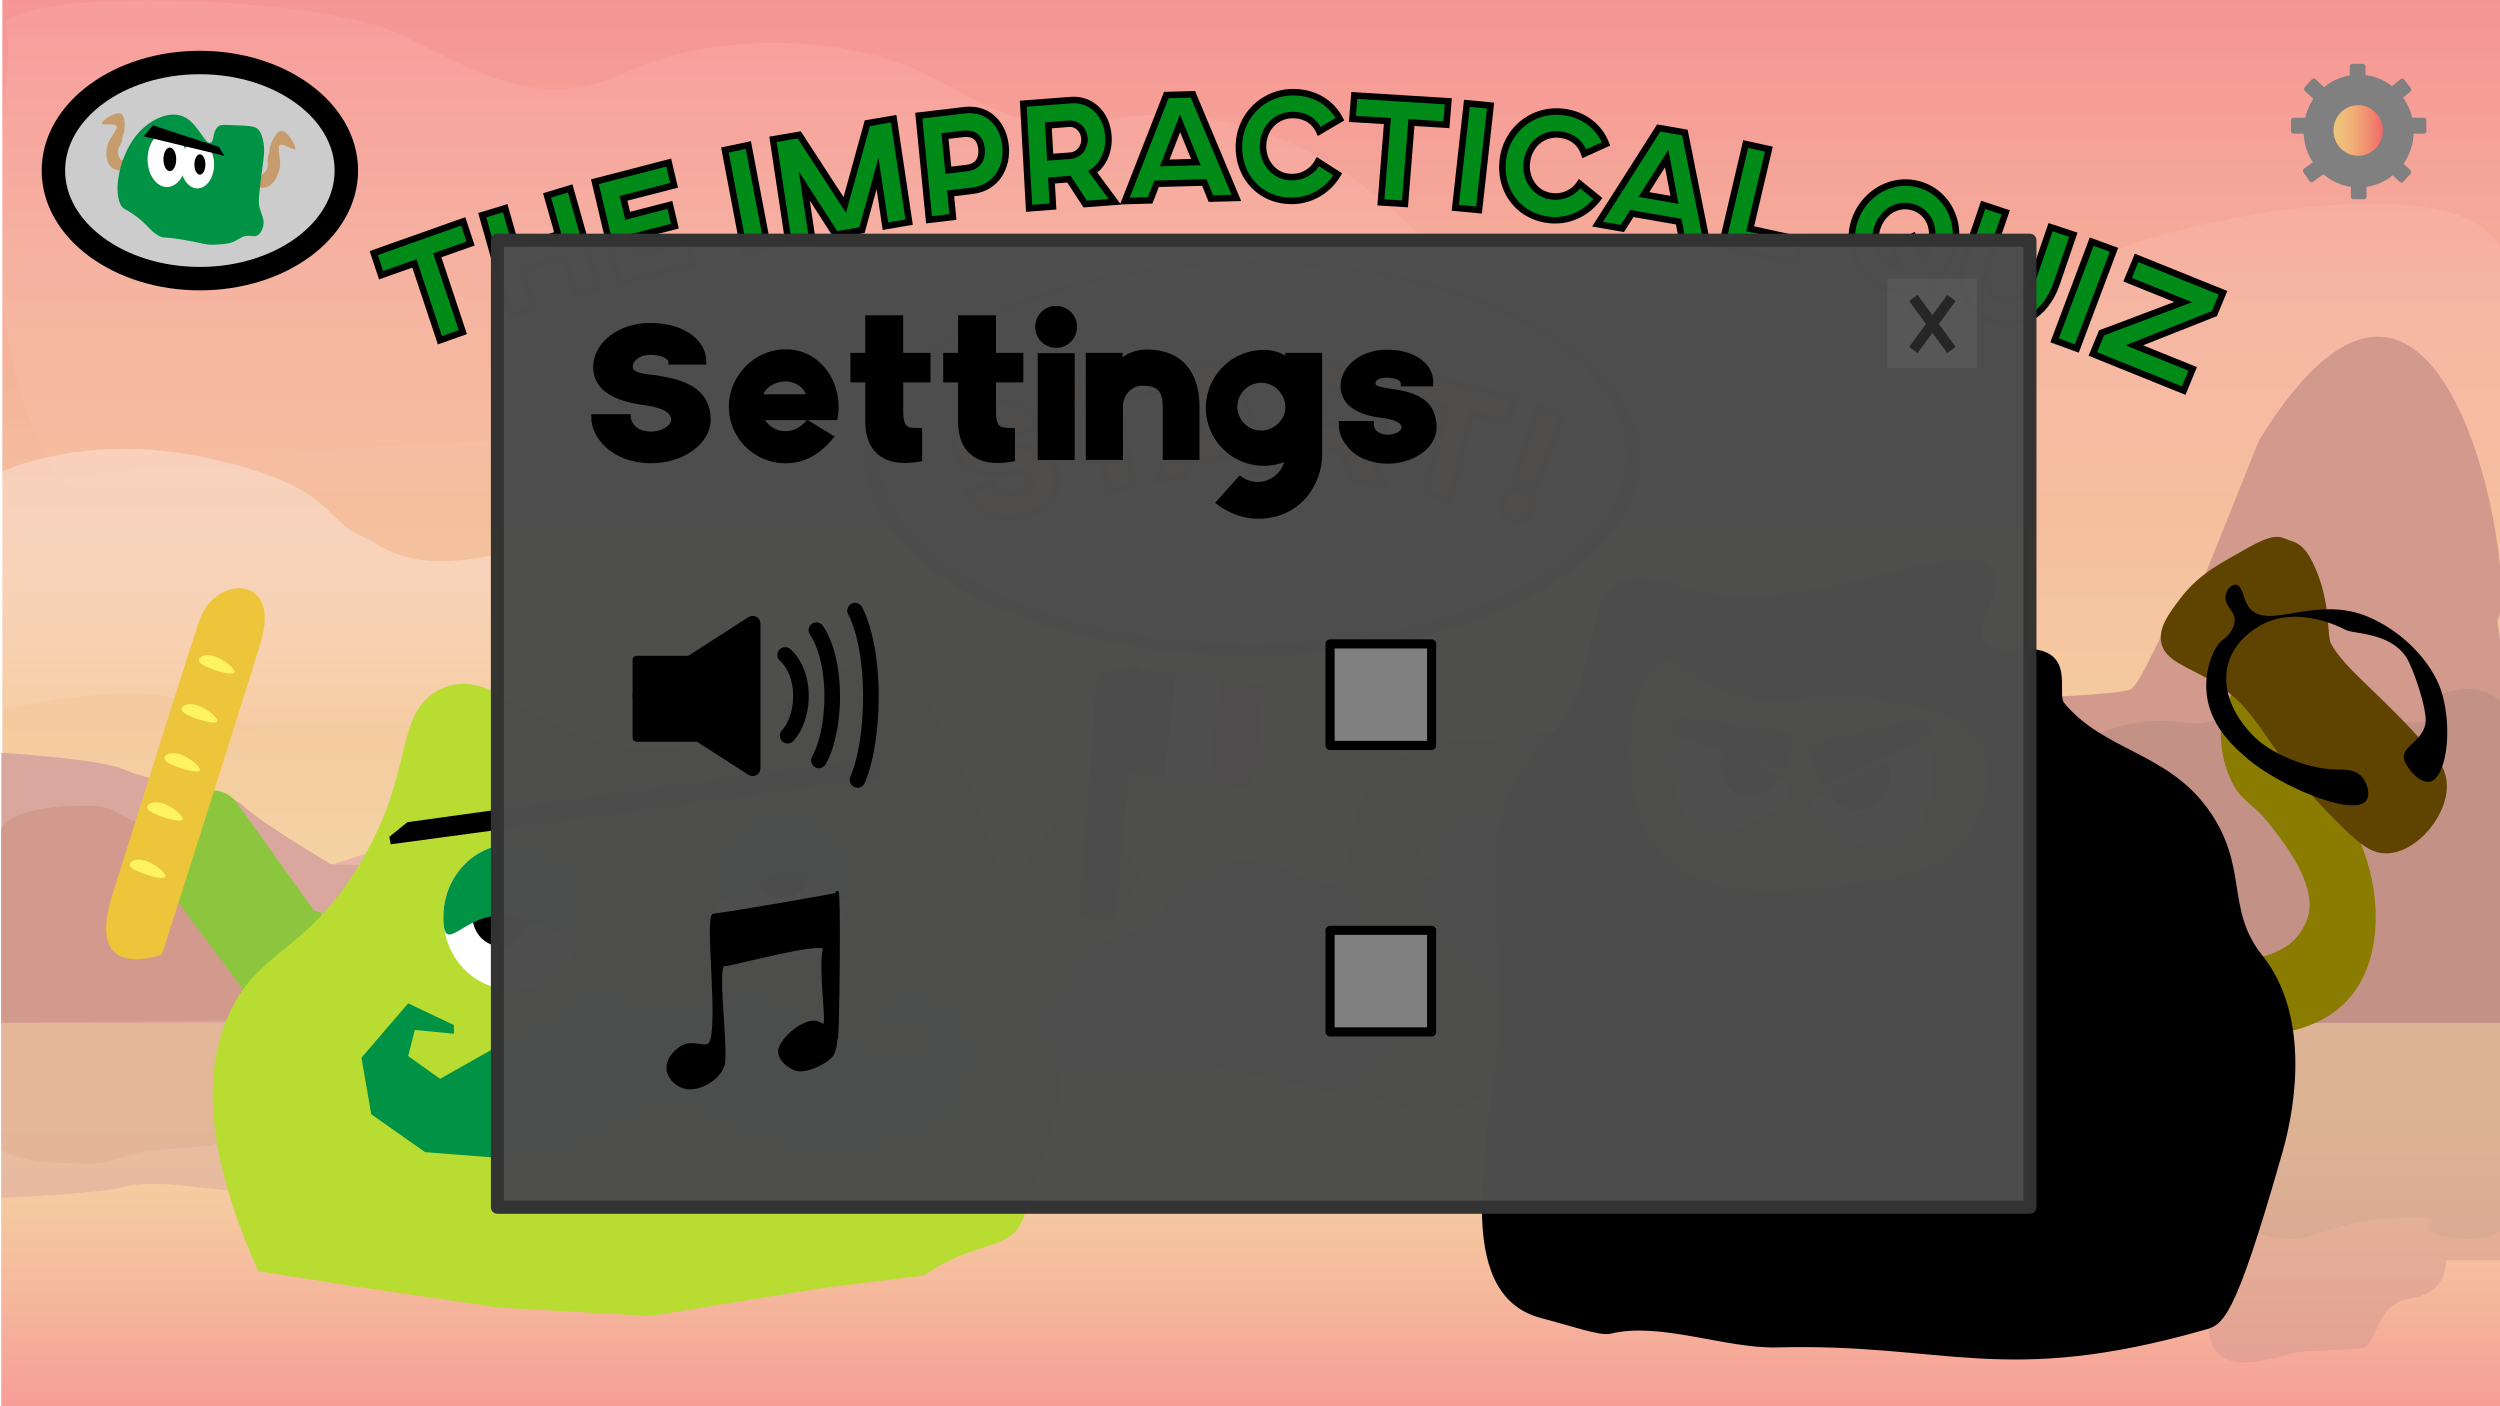 <svg xmlns="http://www.w3.org/2000/svg" xmlns:xlink="http://www.w3.org/1999/xlink" width="1920" height="1080" viewBox="0 0 1920 1080"><defs><style>.cls-1{opacity:0.7;}.cls-2{fill:url(#linear-gradient);}.cls-3{fill:#fde58f;}.cls-4{fill:url(#linear-gradient-2);}.cls-5{opacity:0.3;fill:url(#linear-gradient-3);}.cls-6{opacity:0.08;fill:url(#linear-gradient-4);}.cls-7{fill:#e09686;}.cls-8{fill:#c98273;}.cls-9{fill:#bf6e5d;}.cls-10{fill:#aa6253;}.cls-11{opacity:0.5;}.cls-12{opacity:0.07;fill:url(#linear-gradient-5);}.cls-13{fill:#008a17;}.cls-13,.cls-25,.cls-30,.cls-35,.cls-36,.cls-38,.cls-39,.cls-40,.cls-42,.cls-43,.cls-44,.cls-45{stroke:#000;}.cls-13,.cls-18,.cls-19,.cls-30,.cls-31,.cls-35,.cls-36,.cls-42,.cls-43{stroke-miterlimit:10;}.cls-13,.cls-30,.cls-35{stroke-width:5px;}.cls-14,.cls-15{fill:#b9dc32;}.cls-14{stroke:#8cc63f;stroke-width:46px;}.cls-14,.cls-39{stroke-linecap:square;}.cls-14,.cls-25,.cls-33,.cls-34,.cls-38,.cls-39,.cls-40,.cls-44,.cls-45{stroke-linejoin:round;}.cls-16,.cls-18{fill:#fff;}.cls-17{fill:#009245;}.cls-18,.cls-19{stroke:#006837;}.cls-20{fill:#2e3192;}.cls-21,.cls-43{fill:red;}.cls-22{fill:#edc53b;}.cls-23{fill:#fff35f;}.cls-24{fill:#8a7c00;}.cls-25,.cls-31,.cls-33,.cls-34,.cls-40{stroke-linecap:round;}.cls-25,.cls-31,.cls-33{stroke-width:4px;}.cls-26{fill:#5f4300;}.cls-27{fill:#001900;}.cls-28{fill:#008a00;}.cls-29{fill:#009400;}.cls-30{fill:#f15a24;}.cls-31,.cls-33,.cls-45{fill:gray;}.cls-31,.cls-33{stroke:gray;}.cls-32{fill:url(#linear-gradient-6);}.cls-34{fill:#4d4d4d;stroke:#333;stroke-width:10px;}.cls-34,.cls-41{opacity:0.99;}.cls-36{fill:#ccc;stroke-width:18px;}.cls-37{fill:#c69c6d;}.cls-38{stroke-width:6px;}.cls-39,.cls-40{stroke-width:12px;}.cls-40{fill:none;}.cls-41{fill:#606060;}.cls-42,.cls-43{stroke-width:8px;}.cls-44{stroke-width:2px;}.cls-45{stroke-width:7px;}</style><linearGradient id="linear-gradient" x1="962.21" y1="781.19" x2="962.21" y2="1.05" gradientUnits="userSpaceOnUse"><stop offset="0" stop-color="#f0c57b"/><stop offset="0.17" stop-color="#f0be7a"/><stop offset="0.42" stop-color="#f1ab76"/><stop offset="0.72" stop-color="#f18c6f"/><stop offset="1" stop-color="#f26868"/></linearGradient><linearGradient id="linear-gradient-2" x1="961.41" y1="853.18" x2="961.41" y2="1109.25" gradientUnits="userSpaceOnUse"><stop offset="0" stop-color="#f0c57b"/><stop offset="0.18" stop-color="#f0bb79"/><stop offset="0.5" stop-color="#f19f73"/><stop offset="0.91" stop-color="#f2726a"/><stop offset="1" stop-color="#f26868"/></linearGradient><linearGradient id="linear-gradient-3" x1="726.17" y1="405.02" x2="726.17" y2="568.79" gradientUnits="userSpaceOnUse"><stop offset="0" stop-color="#fff"/><stop offset="0.09" stop-color="#fff" stop-opacity="0.97"/><stop offset="0.22" stop-color="#fff" stop-opacity="0.89"/><stop offset="0.38" stop-color="#fff" stop-opacity="0.75"/><stop offset="0.56" stop-color="#fff" stop-opacity="0.57"/><stop offset="0.76" stop-color="#fff" stop-opacity="0.33"/><stop offset="0.97" stop-color="#fff" stop-opacity="0.04"/><stop offset="1" stop-color="#fff" stop-opacity="0"/></linearGradient><linearGradient id="linear-gradient-4" x1="-3915.9" y1="211.78" x2="-3915.9" y2="382.54" gradientTransform="matrix(-1, 0, 0, 1, -2950, 0)" gradientUnits="userSpaceOnUse"><stop offset="0" stop-color="#fff"/><stop offset="0.18" stop-color="#fff" stop-opacity="0.99"/><stop offset="0.32" stop-color="#fff" stop-opacity="0.95"/><stop offset="0.43" stop-color="#fff" stop-opacity="0.89"/><stop offset="0.54" stop-color="#fff" stop-opacity="0.8"/><stop offset="0.64" stop-color="#fff" stop-opacity="0.69"/><stop offset="0.74" stop-color="#fff" stop-opacity="0.55"/><stop offset="0.83" stop-color="#fff" stop-opacity="0.38"/><stop offset="0.92" stop-color="#fff" stop-opacity="0.2"/><stop offset="1" stop-color="#fff" stop-opacity="0"/></linearGradient><linearGradient id="linear-gradient-5" x1="706.19" y1="94.65" x2="706.19" y2="385.04" gradientTransform="translate(-145.82)" xlink:href="#linear-gradient-4"/><linearGradient id="linear-gradient-6" x1="1792.1" y1="100.22" x2="1830.01" y2="100.22" xlink:href="#linear-gradient"/></defs><title>Artboard 1 copy 10</title><g id="Settings_Menu" data-name="Settings Menu"><g id="_2ndcheck" data-name="2ndcheck"><g id="allle_elemnter" data-name="allle elemnter" class="cls-1"><rect class="cls-2" x="1.8" width="1920.81" height="785.32"/><rect class="cls-3" x="1" y="785.54" width="1920.81" height="296.27"/><rect class="cls-4" x="1" y="785.54" width="1920.81" height="296.27"/><path class="cls-5" d="M-1.2,363.51s64-32.65,160.07-11.81,90.9,46.78,115.08,58.16,40.94,32.21,115.42,14.1,109.71-23.64,155.7,7.12-4.86,55.11,61.38,74.05,91-10.83,148.23,0,104.22,56.81,145.57,52.76,142.42-14.42,161-11.58,393.11,26.15,393.11,26.15S941,569.61,875.92,595.31,789.36,647.62,735.82,621s-106.35-62.39-221.6-48.56-82.19,21-170.75,22.85-171.28-53.44-218.76-61S-2,546.31-2,546.31Z"/><path class="cls-6" d="M1918.33,188c-33.38-61.36-244.94-19.41-302,8.16-41.86,20.2-87.11,50-139.72,40.69-18.46-3.26-33.09-11-49.06-17.19-60.89-23.46-148.57-22-206.91,3.43-36.47,15.91-66.69,41.1-112.77,42.33-25.54.68-49.84-6.61-75.39-7.17-60.59-1.34-101.65,32.88-152.59,51.41-56.6,20.6-106.64,14.05-167.69,8.54-54.17-4.9-111.27-.54-166,2.63-76.64,4.42-158.85,20.75-235.4,20.79-14.41,0-304.93,27.06-304.93,27.06S233.9,390.27,354,383.51s60.68-7.28,170,0,232.21,25.71,280.81,23-25.27.54,150.93.27,188.54,14.79,362.49,13.94,191.11-27.75,297.74-37.22,305.9,3.65,305.9,3.65V278c0-20.33,11.42-62.58-3.45-90Z"/><path class="cls-7" d="M1136.32,785.54s-164.63-52.83-326.78-69.19c-80.95-8.16-110.64,28.94-186.55,0s-58-48.3-111.63-48.68-80.37-20.5-169.68-20.5-62.51,36.48-223.26,20.5c-39-3.88-82.61,0-82.61,0V785.54Z"/><path class="cls-7" d="M1403.67,654s-5.74,6.47-34.45,9.7-68.9-18-74.64-16-47.92,8.12-47.92,8.12-13.32-5-22.89-8.25-28.7,17.76-28.7,17.76-38.28-5.24-57.42-1.26-32.53,2.9-47.84,13.68-74.64,3.23-91.87-5.39S952,655.73,936.7,665.1s-32.53,18-36.36,23.39-11.07,22.65-39,29.12-26.3,24.8-26.3,24.8S883.79,768,889,768s514.67,17.54,514.67,17.54Z"/><path class="cls-8" d="M1,578.11s74.43,4.51,93.64,12.62c31.68,13.39,78,14.74,92.36,28.27s66.11,44.08,66.11,44.08L392.37,785.54H1Z"/><path class="cls-8" d="M222.69,663.08s124.86,2.51,132.86,5.22,32,20.74,51.22,14.43,35.8-9.45,46.42-9.16c21.29.59,34.42,21.78,58.43,24.94,22,2.9,81.14,82.52,214.64,87H222.69Z"/><path class="cls-8" d="M582.05,785.54s118.45-44.64,146.1-37.88c34.34,8.4,54.73.8,65.49-6.33,6.05-4,15-6.29,24.31-6.29H926.37l72-23.9s29.05-14.89,57.27-14.89,153.66,14.89,153.66,14.89l109.85-14.89,38.41,89.29Z"/><path class="cls-9" d="M1,636.73s2.4-18,68-18c19.54,0,20.81,9,40,13.53s20.8,3.61,30.41,4.51,32,3.61,32,11.72,22.41,18.94,33.62,20.75S223,702,223,702l267,79L1,785.54Z"/><path class="cls-9" d="M1918,477c17.63-30.67-41.09-368.56-183-139-.09.14-44.83,112-45,112-16.52-3.65-40.61,68.68-53,79s-406.74,13.36-415,25-132.34,12.89-153,35,40.5,39.59,30,68c-5.12,13.86,128,25,128,25s107.63-12.84,84.16-1.2-1.77,34.91-45.67,37.24-144.4,0-144.4,0-18.4-2.33-91.14,9.31S878.42,762,878.42,762L920,786l1001.81-.46V503.9"/><path class="cls-10" d="M1921.81,540.68s-12-18.94-45.62-8.12,21.61,25.71-33.61,21.65-62.43-28-88.84-24.81-40.82,30.23-76.83,25.49-64.83,6.08-79.23,16.9-14.41,29.77-62.43,50.06-38.42,51-48,62.7-14.41,10.35-38.42,26.59-50.42,37.87-57.62,41.93-145.45,13.53-143.56,17.59-139.12,14.88-139.12,14.88h813.3Z"/><g class="cls-11"><path class="cls-7" d="M1136.32,785.5s-164.63,34.23-326.78,44.82c-80.95,5.29-110.64-18.74-186.55,0s-58,31.29-111.63,31.54S431,875.14,341.68,875.14s-62.51-23.63-223.26-13.28c-39,2.51-82.61,0-82.61,0V785.5Z"/><path class="cls-7" d="M1403.67,870.73s-5.74-4.2-34.45-6.29-68.9,11.69-74.64,10.38-47.92-5.25-47.92-5.25-13.32,3.24-22.89,5.34-28.7-11.5-28.7-11.5-38.28,3.39-57.42.81-32.53-1.88-47.84-8.86-74.64-2.1-91.87,3.49S952,869.6,936.7,863.53s-32.53-11.67-36.36-15.16-11.07-14.67-39-18.86S835,813.44,835,813.44s-65.65-27.94-60.45-27.94h629.11Z"/><path class="cls-8" d="M1,919.88S75.43,917,94.64,911.7c31.68-8.67,86.44,8.77,100.84,0s57.63-46.87,57.63-46.87L392.37,785.5H1Z"/><path class="cls-8" d="M222.69,864.83s124.86-1.62,132.86-3.37,32-13.44,51.22-9.35,35.8,6.12,46.42,5.93c21.29-.38,34.42-14.11,58.43-16.16,22-1.87,81.14-53.46,214.64-56.38H222.69Z"/><path class="cls-8" d="M675,786s25.5,28.42,53.15,24c34.34-5.44,54.73-.52,65.49,4.11,6.05,2.59,15,4.07,24.31,4.07H926.37l72,15.48s29.05,9.64,57.27,9.64,153.66-9.64,153.66-9.64l109.85,9.64,38.41-57.84Z"/><path class="cls-9" d="M1,881.9s2.4,11.69,68,11.69c19.54,0,20.81-5.84,40-8.76s20.8-2.34,30.41-2.93,32-2.33,32-7.59,22.41-12.27,33.62-13.44,17.6-6.91,17.6-6.91L582.05,785.5H1Z"/><path class="cls-9" d="M1921.81,968h-43.37s2.48,24.53-26.44,29-24.61,33.48-37,38c-4.88,1.78-45.79,2-53,4-21.93,6-72.36,23.07-65-31,0-.17-27.83,9-28,9-16.52,2.36-39.61-6.32-52-13s-93.84-39.06-102.1-46.6-16.52-21.11-37.18-35.44-59.73-12.5-70.23-30.91c-5.12-9-41.31-37.69-41.31-37.69s-31.55,7.54-55,0-1.77-22.62-45.67-24.13-144.4,0-144.4,0-18.4,1.51-91.14-6-151.53-22.44-151.53-22.44L796.1,785.5H1921.81Z"/><path class="cls-10" d="M1921.81,944.13s-12,12.27-45.62,5.26,21.61-16.65-33.61-14-62.43,18.13-88.84,16.08-40.82-19.59-76.83-16.52S1612.08,931,1597.68,924s-14.41-19.28-62.43-32.42-38.42-33-48-40.62-14.41-6.71-38.42-17.23-50.42-24.53-57.62-27.16-145.45-8.77-143.56-11.4-139.12-9.64-139.12-9.64h813.3Z"/></g><path class="cls-12" d="M1118.06,236.52c12.81,71.1-50.43,138.61-103.88,167.83C975.37,425.56,939,429,924,429c-176.2-.27-254,21.85-428,21s-273.38-30.54-380-40S1,217.16,1,217.16V108C1,87.71,9.51,48.81,4.45,18,1-3,4,18,4,18,21.14-9.11,241-4,306.53,26.12c42.24,19.41,87.12,50,139.72,40.69,18.47-3.26,33.09-11,49.06-17.19,60.9-23.46,148.57-22,206.91,3.43C738.7,69,768.92,94.15,815,95.38c35,.94,37.84-6.92,75.39-7.17C971.83,87.67,1032,131.69,1043,140,1073.15,162.79,1109.76,190.47,1118.06,236.52Z"/></g><path class="cls-13" d="M361.4,187l-25.56,9.07,19.61,59-17.6,6.24-19.62-59-25.56,9.07-5.65-17L355.75,170Z"/><path class="cls-13" d="M459.7,221.79,442,227.2l-8.46-29.94-32.16,9.8L409.79,237l-17.63,5.38-21.81-77.11L388,159.89l8.47,29.93,32.16-9.8-8.47-29.93,17.75-5.41Z"/><path class="cls-13" d="M513.58,124.86l4.12,17.45-38.83,10,3.18,13.43,32.41-8.37,3.86,16.3-32.42,8.37,3.18,13.43,38.83-10L532,202.91l-56.66,14.63-18.46-78Z"/><path class="cls-13" d="M589.72,190.24l-18,3.82-15-78.85,18-3.82Z"/><path class="cls-13" d="M698.21,170.6,680,173.72l-6.08-40.54L662,176.8l-20.23,3.46-24.1-37.46,6.08,40.54-18.13,3.1L593.67,107l20.11-3.44,35,53.82,17.34-62.76,20.22-3.46Z"/><path class="cls-13" d="M772.28,112.05c1.55,15.78-6.4,32.2-25.76,34.5l-16.46,1.95,1.78,18.13-18.36,2.18-7.86-80,34.93-4.15C759.91,82.32,770.76,96.52,772.28,112.05Zm-46.54-7.57,2.57,26.25L742.78,129c7.34-.87,11.89-6,11-14.76S747.55,102,740.2,102.76Z"/><path class="cls-13" d="M851.28,105c.64,11.58-4.17,21.8-12.07,27l17,23-22.77,1.72-12.5-19.12-13.39,1,1.11,20L790.33,160l-4.46-80.36,36.72-2.78C838,75.71,850.3,87.48,851.28,105Zm-46.11-8.74,1.36,24.46,15.74-1.19c6.25-.47,11-6.4,10.59-13.14S827.16,94.57,821,95Z"/><path class="cls-13" d="M924.91,140.17l-36.66,1-4.92,12.7-19.45.55L895.7,73l20.45-.58L949.5,152l-19.56.55Zm-6.51-15.69L906.29,94.72l-11.81,30.43Z"/><path class="cls-13" d="M1027.4,133.88c-7.24,12-20.18,20.65-36.26,20.38-23.8-.4-40.46-19.17-39.62-43a41.54,41.54,0,0,1,42.56-40.43c16.2.27,28.65,8.54,35,20.74l-15.87,9.34c-3.32-7.41-10.18-12.39-19.79-12.55-13.29-.22-22.93,9.94-23.4,23.21-.45,12.8,8.43,24.21,21.72,24.43a22.41,22.41,0,0,0,20.43-11.87Z"/><path class="cls-13" d="M1110.85,95.79,1084,94.12l-5,62.46-18.49-1.15,5-62.46-26.85-1.66,1.44-18,72.2,4.48Z"/><path class="cls-13" d="M1135.87,161.3l-18.22-1.71,8.92-80.25,18.22,1.71Z"/><path class="cls-13" d="M1227.18,152.47c-8.47,11.13-22.24,18.36-38.17,16.34-23.56-3-38.07-23.52-34.68-47.16,3.2-22.22,23-38.62,46.58-35.63,16,2,27.5,11.64,32.52,24.49l-16.74,7.57c-2.49-7.74-8.77-13.44-18.28-14.65-13.17-1.68-23.82,7.39-25.71,20.56-1.83,12.7,5.75,25,18.92,26.71a22.29,22.29,0,0,0,21.54-9.6Z"/><path class="cls-13" d="M1289.26,170.22l-36-6.27L1246,175.47l-19.11-3.32,47-73.86,20.09,3.49,17,85-19.21-3.34ZM1286,153.48l-6-31.69-17.49,27.6Z"/><path class="cls-13" d="M1344.14,175.68l38.83,8.55-4.14,17.6-56.66-12.47,18.49-78.75,17.83,3.93Z"/><path class="cls-13" d="M1483.9,215.72l3.19,7.69-15.45,8.77-4.18-9.46a37.17,37.17,0,0,1-17.21-.63c-21.86-6.14-32.68-29.7-26.37-51.17s28.14-35.38,50-29.24,32.92,29.28,26.62,50.75A43.27,43.27,0,0,1,1483.9,215.72Zm-28.55-11a19.47,19.47,0,0,0,4.56.66l-6.59-15.08,15.92-8.76,7.08,16.95a25.57,25.57,0,0,0,6.49-11c3.79-12.9-2.14-25.08-14-28.42s-23.53,3.91-27.32,16.81C1437.83,188.19,1443.56,201.42,1455.35,204.73Z"/><path class="cls-13" d="M1579.6,217.55c-8.67,25.35-28.92,35.72-49,29.09-20.39-6.74-29-26.64-20.3-52l12.77-37.3,17.32,5.72-12.77,37.3c-5.05,14.76-2.14,25.51,8.84,29.14,10.77,3.56,20.54-3,25.59-17.76l12.77-37.29,17.53,5.79Z"/><path class="cls-13" d="M1595,267.66l-17.12-6.26,28.53-75.83,17.13,6.26Z"/><path class="cls-13" d="M1700.7,240.83l-61.54,24.37L1684,283.3,1677.08,300l-69.78-28.17,6.69-16.19L1676.68,232,1634,214.81l6.92-16.75,66.38,26.8Z"/><polyline class="cls-14" points="219.3 708.38 163.25 630.01 141.91 661.15 210.67 753.7 219.3 717.8"/><polyline class="cls-14" points="774.22 720.21 830.27 641.84 851.6 672.98 782.85 765.53 774.22 729.63"/><path class="cls-15" d="M709.56,979.55c38.19-26.89,66.33-18.39,75.86-43,57.06-147.43,11.09-108.72-1-188.21-13-85.62-52.47-213.34-101.31-235.54-50.44-22.92-90.25,65-188.37,61.31C412.71,571,379.57,507.4,336.9,530c-35.18,18.64-17.22,64.34-63.13,137.67-40,64-74.13,61.8-96.73,108.62-17,35.16-26,95,21.38,200l74.84,11.83,110,16.14,116.07,6.45,132.37-21.51Z"/><ellipse class="cls-16" cx="393.41" cy="704.22" rx="52.95" ry="55.93"/><ellipse cx="384.76" cy="703.69" rx="21.89" ry="23.12"/><path class="cls-17" d="M443,682.78c16.12,63.67-24.52,20.37-58.71,20.37-29.25,0-43.79,32-43.79,1.07,0-42.29,44.44-73.61,86.69-44.72A39.9,39.9,0,0,1,443,682.78Z"/><ellipse class="cls-18" cx="600.11" cy="680.56" rx="52.95" ry="55.93"/><ellipse class="cls-19" cx="600.62" cy="667.12" rx="21.89" ry="23.12"/><path class="cls-17" d="M653.05,680.56c0,30.89-16.57-10.75-45.82-10.75s-60.07,41.64-60.07,10.75,23.7-55.92,53-55.92S653.05,649.68,653.05,680.56Z"/><polygon class="cls-17" points="348.61 793.93 348.61 787.26 313.46 770.58 277.6 812.37 285.11 855.74 326.5 884.86 396 890.28 432.72 882.36 513.67 839.82 595.01 877.35 659.77 886.53 730.46 856.5 749.81 814.79 732.04 770.58 693.34 763.9 677.94 781.84 680.31 788.51 695.32 780.59 711.5 782.67 718.61 798.94 685.84 818.13 574.48 760.15 515.64 781.84 459.18 760.15 337.95 828.55 313.46 811.03 318.6 791.01 348.61 793.93"/><path d="M845.72,707.54l11.33-2.4L874.81,510.5l-32,6.78L828.28,703.33Z"/><path d="M299,642.68l1.07,5.74,377.85-51-3-16.19-362,50.19Z"/><polygon class="cls-20" points="894.4 597.51 860.7 593.29 869.69 513.19 903.39 517.41 894.4 597.51"/><polygon class="cls-16" points="928.11 601.73 894.4 597.51 903.39 517.41 937.1 521.63 928.11 601.73"/><polygon class="cls-21" points="961.81 605.95 928.11 601.73 937.1 521.63 970.8 525.85 961.81 605.95"/><path class="cls-22" d="M153,476.72c11.48-34.87,63.39-36.63,47.22,16.55S115.81,760,124.36,733c0,0-59.64,23-38.2-45.3S141.46,511.6,153,476.72Z"/><path class="cls-23" d="M167.79,505.25c-10.61-4.9-17.23.06-14.39,3.48,3.5,4.21,25.51,11.1,26.67,7.6C180.75,514.27,174.32,508.26,167.79,505.25Z"/><path class="cls-23" d="M154.55,542.89c-10.61-4.9-17.23.07-14.38,3.49,3.5,4.2,25.51,11.1,26.66,7.59C167.51,551.91,161.08,545.9,154.55,542.89Z"/><path class="cls-23" d="M141.31,580.53c-10.6-4.89-17.23.07-14.38,3.49,3.5,4.2,25.51,11.1,26.67,7.6C154.28,589.55,147.84,583.55,141.31,580.53Z"/><path class="cls-23" d="M128.08,618.18c-10.61-4.9-17.23.06-14.39,3.48,3.5,4.2,25.51,11.1,26.67,7.6C141,627.2,134.61,621.19,128.08,618.18Z"/><path class="cls-23" d="M114.84,662.27c-10.61-4.9-17.23.07-14.38,3.49,3.5,4.2,25.51,11.1,26.66,7.59C127.8,671.29,121.37,665.28,114.84,662.27Z"/><path class="cls-24" d="M1673.73,788.3c-49.37-14.69-83.06-53.18-77.6-61.14,8.71-12.68,45.46,10.11,78.19,13.38,3,.3,9,0,20.88-.47,47.86-2.07,66.14-10.55,75.76-31.62,11.44-25.08-15.12-59.06-26.42-73.51-15.36-19.66-22-18.33-29.73-33-11.82-22.27-16.4-62.87,12-82.08,29.67-20.07,79.79-6.22,85.21,10.93,5.23,16.51-32.61,31-30,60.75,1.13,13,9.35,21.23,14.83,28.07,29.54,36.9,41.62,112,4.86,149.76C1770,802,1709.47,798.92,1673.73,788.3Z"/><path class="cls-24" d="M1188,575.32c49.37,14.69,83.06,53.18,77.6,61.14-8.71,12.68-45.46-10.11-78.19-13.38-3-.3-9,0-20.88.47-47.86,2.07-66.14,10.55-75.76,31.62-11.44,25.08,15.12,59.06,26.42,73.51,15.36,19.66,22,18.33,29.73,33,11.82,22.27,16.4,62.87-12,82.08-29.66,20.07-79.79,6.22-85.21-10.93-5.23-16.51,32.61-31,30-60.75-1.13-13-9.35-21.23-14.83-28.07-29.54-36.91-41.62-112-4.86-149.76C1091.77,561.63,1152.25,564.7,1188,575.32Z"/><path class="cls-25" d="M1186.86,572.26c-61.38,56.23-26.53,149.78-33.65,221.34-8.77,88.19-36.54,199,30.72,216.69,23.5,6.17,45.23,13.83,52.51,12.05,38.68-9.49,88.8,11.49,128.5,10.47,129.73-3.37,173.36,30.2,325.94-12.93,14.23-4,22-1.44,60.17-135.63,11.53-40.51,19.34-106.07-15.17-149.27-29.45-36.86-10-69.39-42.54-113.57-30.93-42-79.26-43.35-109.71-80.42-7.13-8.68,10.88-43.54-32.67-40.48-76.6,5.38,21-69.59-41.85-68.49-55.46,1-141.22,46.16-225.09,18.56C1199.42,422.75,1246.43,517.7,1186.86,572.26Z"/><path class="cls-24" d="M1264.45,637.7c-21.56-43.46-13-114.36,8.87-127.88,12.75-7.88,21.42,9,53,21.52,45.36,17.92,60.25-4,123,7.18,32.62,5.8,66.91,11.89,75.58,41.27,7.32,24.85-7.65,52.88-9.13,55.57-11.36,20.66-31.43,35-78.82,41.66C1370.52,686.4,1294,697.2,1264.45,637.7Z"/><path class="cls-16" d="M1371.44,600c19.18,8.92-39.26,50.33-66.14,34.93s-28.33-84.33-8.37-77.61C1304,559.71,1357.4,593.46,1371.44,600Z"/><path class="cls-26" d="M1799.08,635.33c13.69,13.28,22.1,20,33.34,20.06,24.11,0,49.45-31,46.54-55.67-1.27-10.84-7.68-17.82-13.25-24.23-37.14-42.81-64-60.38-75.51-81.16-2.94-5.29-.57-27.19-9.3-51.08-10.38-28.4-18.61-26.13-26-29.57-9.59-4.46-20.39,2.37-42.55,15-11.69,6.65-25.85,14.89-38.29,31.48-8.24,11-16.13,21.49-14.37,32.6,2.4,15.06,20.61,19,40.45,31.18C1739.51,548,1736.29,574.39,1799.08,635.33Z"/><path d="M1709.12,459c0,6.8,7.42,10.32,7.14,17.92a15.64,15.64,0,0,1-2.46,7.26,20.56,20.56,0,0,1-6.72,7.19c-6.35,4.37-16.91,26-10.9,49.52,5.12,20,20.19,33.25,29.11,41.08a103.2,103.2,0,0,0,9,7c27,19,76,38.54,83.46,25.06,2.57-4.62.15-12.92-3.82-17.4-5.28-5.94-13.67-5.54-18.56-5.59-22.85-.24-47.34-11.28-60.14-21.61-1.19-.95-24.69-20.45-25.47-47-.74-25.14,19.38-37.85,24.26-40.93,28.39-17.92,63.67.28,67,2.09,6.69,3.58,34.42,1.82,47.12,21.4,4,6.17,13.28,31.3,14.69,45.57,1.87,19-21.58,22.07-15.74,34.59,3.68,7.89,12.09,16,18.41,15.29,12.24-1.46,18.4-36.45,10.4-66.39-6.36-23.82-30-49.25-58.12-60.71-40.23-16.4-76.18,11.38-90.36-6.72-4.82-6.15-4.82-16.26-9.62-17.43C1714,448.22,1709.09,453.37,1709.12,459Z"/><path class="cls-16" d="M1472.33,572.56c18.08-11.17,15.59,63.11-12,77.09s-81.29-25.19-64.44-38.33C1401.92,606.64,1459.09,580.75,1472.33,572.56Z"/><path d="M1449.53,584.51c5.75,13.69.18,29.59-12.46,35.52s-27.54-.37-33.29-14.06"/><path d="M1366.31,597.16c-6.87,13.15-21.8,18.35-33.36,11.63s-15.38-22.85-8.52-36"/><polygon points="1372.44 591.62 1283.42 564.01 1285.7 549.78 1376.91 563.36 1372.44 591.62"/><polygon points="1483.83 563.66 1399.48 603.48 1387.09 572.58 1478.25 550.48 1483.83 563.66"/><ellipse class="cls-27" cx="961.96" cy="352.23" rx="298.21" ry="151.64"/><ellipse class="cls-28" cx="961.96" cy="349.13" rx="286.8" ry="145.84"/><ellipse class="cls-29" cx="975.61" cy="352.23" rx="261.19" ry="132.81"/><path class="cls-30" d="M797.65,327.72l-18.85,6.43c-1.42-4.16-8-8.2-16.06-5.44-5.66,1.94-11.69,7-10.06,11.75,1.37,4,7.12,3.85,19.26,3.11,13.54-.8,32.51-2.36,38.75,16,5.42,15.88-4.39,30.27-22.78,36.54-24.63,8.4-40.92-5.68-45.34-18.63L761.42,371s6,12.68,21.62,7.36c8.44-2.88,10.27-7.73,9.06-11.28-1.79-5.25-9-4.83-16.92-4.18-12.79,1.09-35.07,3.51-41.36-14.93-5.17-15.15,5.11-31.2,23-37.31C777.32,303.7,793.23,314.77,797.65,327.72Z"/><path class="cls-30" d="M886.76,300.67l-28.9,5.63,13,66.89L851,377.06l-13-66.88L809,315.8l-3.74-19.25L883,281.42Z"/><path class="cls-30" d="M954.67,350.87l-40,2.37-4.69,14-21.22,1.25,30.32-89.7,22.32-1.32,40.8,85.49-21.35,1.27Zm-8-16.85-14.86-32-11.24,33.5Z"/><path class="cls-30" d="M1067.44,316.87c-1.3,12.58-8.24,22.63-17.63,26.72l14.28,28.08-24.79-2.57-10.15-23-14.58-1.51-2.25,21.69-19.93-2.07,9.05-87.29,40,4.15C1058.2,282.82,1069.42,297.87,1067.44,316.87Zm-48.09-18.36-2.76,26.58,17.14,1.78c6.81.7,12.9-4.76,13.66-12.08s-4.1-13.79-10.78-14.48Z"/><path class="cls-30" d="M1158.93,324.73l-28.59-7.06L1114,383.82,1094.3,379l16.35-66.15-28.59-7.06,4.71-19.05,76.86,19Z"/><path class="cls-30" d="M1176.27,392.43a12.32,12.32,0,0,1-15.56,7.61c-6-2.14-9.25-9.33-7-15.65,2.38-6.69,9.51-10.31,15.5-8.18C1175.54,378.47,1178.65,385.74,1176.27,392.43Zm3.43-18.37-16.91-6,18.48-55.48,19.11,6.81Z"/><ellipse class="cls-31" cx="1811.46" cy="100.63" rx="40.32" ry="41.32"/><ellipse class="cls-32" cx="1811.06" cy="100.22" rx="18.95" ry="19.42"/><rect class="cls-33" x="1806.62" y="51.05" width="8.06" height="11.57"/><rect class="cls-33" x="1807.43" y="139.48" width="8.06" height="11.57"/><rect class="cls-33" x="1851.68" y="90.86" width="8.26" height="11.29" transform="translate(1759.31 1952.32) rotate(-90)"/><polygon class="cls-33" points="1849.79 132.1 1844.32 138.17 1836.03 130.32 1841.5 124.25 1849.79 132.1"/><polygon class="cls-33" points="1785.28 70.12 1779.81 76.19 1771.51 68.34 1776.98 62.27 1785.28 70.12"/><rect class="cls-33" x="1762.97" y="90.86" width="8.26" height="11.29" transform="translate(1670.6 1863.61) rotate(-90)"/><polygon class="cls-33" points="1779.88 124.5 1784.53 131.26 1775.29 137.92 1770.65 131.16 1779.88 124.5"/><polygon class="cls-33" points="1844.86 62.41 1849.84 68.91 1840.96 76.05 1835.98 69.55 1844.86 62.41"/><rect class="cls-34" x="382" y="184.47" width="1177" height="742.71"/><path class="cls-35" d="M456.58,320.58h25.35c0,.15,1.05,13.35,18.3,13.35,9.3,0,17.69-5.55,17.69-11.55,0-12.45-22.64-13.35-29.09-14.7-11.4-2.25-30.75-7.35-30.75-25.8,0-17.25,18.45-31.35,40.95-31.35,27.44,0,40.94,14,40.94,27H515.83c0-2.4-4.05-7.5-16.8-7.5-8.55,0-15.6,5.25-15.6,11.85,0,7.95,15.15,7.95,20.55,8.85,13.65,2.55,39.29,5.85,39.29,31.65,0,16.8-19.8,30.89-43,30.89C470.38,353.27,456.58,333.78,456.58,320.58Z"/><path class="cls-35" d="M637.17,335.88c-8.55,9.9-18.9,17.39-33.75,17.39a41,41,0,0,1-40.94-36.74C559.93,293,579,270.78,603.57,270.78c25.65,0,41.4,25.2,37.35,49.35H583.47a21.24,21.24,0,0,0,19.95,13.5c6.3,0,12.15-2.85,17-8.1Zm-53.7-30.6h38.25c0-8.1-9.3-14.85-18.15-14.85C592.62,290.43,583.47,297.63,583.47,305.28Z"/><path class="cls-35" d="M691.17,291.18v24.9c0,15.15,6.15,15,14.55,15.15v20.85c-29,5.09-38.7-9.75-38.7-28.35V291.18H655.63v-17.7H667v-28.8h24.15v28.8h21v17.7Z"/><path class="cls-35" d="M762.42,291.18v24.9c0,15.15,6.15,15,14.55,15.15v20.85c-29,5.09-38.7-9.75-38.7-28.35V291.18h-11.4v-17.7h11.4v-28.8h24.15v28.8h21v17.7Z"/><path class="cls-35" d="M811.17,264.63a13.58,13.58,0,1,1,13.5-13.5A13.57,13.57,0,0,1,811.17,264.63Zm-11.7,9.15h23.4v77h-23.4Z"/><path class="cls-35" d="M918.72,312.48v38.25H895.47V312.48c0-12.3-4.2-18.75-18-18.75-9.9,0-17.4,8.1-17.55,18.3v38.7H836.37V273.48h23.25v6.15a30.18,30.18,0,0,1,20.7-8.7C912,270.93,918.72,294.33,918.72,312.48Z"/><path class="cls-35" d="M1012.92,273.48v75.45c0,20.54-14.55,46.94-46.95,46.94-14.4,0-25.8-7.5-29.1-10.05l15.6-17.4a24,24,0,0,0,13.5,4.2,23.71,23.71,0,0,0,23.55-21.89,42,42,0,1,1-18.9-79.5,29.74,29.74,0,0,1,19,6.6v-4.35Zm-23.25,39.3c0-10.95-9-21.3-21-21.3a20.85,20.85,0,0,0,0,41.7C979.32,333.18,989.67,324.18,989.67,312.78Z"/><path class="cls-35" d="M1100.81,328.23a19.85,19.85,0,0,1-2.85,9.9,25.47,25.47,0,0,1-7.64,7.95,34.17,34.17,0,0,1-11,5.4,43.63,43.63,0,0,1-13.35,2.1,43.07,43.07,0,0,1-15.45-2.7,29.57,29.57,0,0,1-11.1-6.6c-7.35-7.5-8.7-13.2-8.7-18.45h21.9c0,7.05,6.75,10.5,13.35,10.5,4.35,0,12.9-2.25,12.9-8.1,0-7.35-12.3-9.15-18.9-10.05-6.3-.75-13-2.4-18.75-6a17.86,17.86,0,0,1-9.15-15.6c0-14.1,14.85-25.5,33-25.5,10.2,0,18.6,2.4,24.75,6.9,7.64,5.7,8.39,12.15,8.39,16.2h-19.94c0-5.25-9.15-6.6-13-6.6-4.65,0-11.4,1.2-11.4,7.2,0,4.05,6.3,5.1,14.25,6.3,7.05,1.05,15,2.4,21.45,6.15a22.59,22.59,0,0,1,8.1,7.8,25.35,25.35,0,0,1,2.25,5.85A28.64,28.64,0,0,1,1100.81,328.23Z"/><ellipse class="cls-36" cx="153.5" cy="131" rx="112.5" ry="83"/><path class="cls-37" d="M189.48,138.43c-4.64-4.84-5.86-12-4.7-12.69,1.87-1.19,4.51,4,8,6.35a23,23,0,0,0,2.42,1.15c5.61,2.52,5,2,7.55-.26,3-2.68,3.13-6.43,2.83-9-.42-3.52,1.19-5.61,1.3-8,.17-3.66,4.09-14.45,8.65-15.36,4.77-1,11.85,11,11.29,13.62s-10.72-6.18-12.45-2.06c-.76,1.8.52,9.71.68,10.94.86,6.66-2.89,17.4-9.68,20.3C199.56,145.88,192.85,141.94,189.48,138.43Z"/><path class="cls-37" d="M100.33,129.78c5.9-2.23,9.81-7.72,9.11-8.81-1.11-1.74-5.45,1.58-9.4,2.15a21.46,21.46,0,0,1-2.52,0c-5.8-.12-5.08-.32-6.34-3.22-1.49-3.46-.07-6.65,1.23-8.71,1.77-2.8,1.25-5.2,2.12-7.27,1.33-3.14,2.33-13.78-1.19-16.35-3.68-2.69-14.52,4.57-15.1,7s11.62-.95,11.44,3.2c-.08,1.82-4.36,8-5,8.94-3.41,5.26-4.53,15.78.08,20.91C88.75,132.05,96.05,131.4,100.33,129.78Z"/><path class="cls-17" d="M106.68,101.64c-14.75,16.09-20.61,46.12-13.29,56.83,1.56,2.28,2.08,1.3,8.76,5.92,11.52,8,12.43,12.63,19.72,16.65,4.12,2.27,3.13.4,20,3.3,14.56,2.5,16.23,4,23.31,3.58,6.45-.43,10.51-.41,15.51-2.89,3.52-1.76,5-3.41,8.65-3.86,4.26-.52,6.16,1.23,8.86-.68,3-2.14,3.9-6.61,4-7.16,1-5.17-1.44-8.62-2.85-13.76-1.25-4.52-.17-12.83,2-29.44,1.31-10.06,2.37-15.63.53-22.84-.68-2.66-1.23-4.81-2.74-6.88-2.64-3.61-5.77-3.66-19.52-4.27-8.91-.39-10.56-.5-12.45,1.38-4,4-2.58,10.6-5.27,12-4.32,2.19-8.94-12.92-18.78-18.85C131.36,83.51,115.67,91.84,106.68,101.64Z"/><ellipse class="cls-16" cx="128.2" cy="122.38" rx="14.86" ry="21.26"/><ellipse cx="130.43" cy="122.38" rx="4.91" ry="9.07"/><ellipse class="cls-16" cx="151.6" cy="126.33" rx="12.83" ry="18.35"/><ellipse cx="153.52" cy="126.33" rx="4.23" ry="7.83"/><polygon points="172.31 119.64 110.41 104.71 117.4 96.26 168.15 112.86 172.31 119.64"/><g id="Mic"><rect class="cls-38" x="488.83" y="506.65" width="57.55" height="60"/><polygon class="cls-39" points="578.03 479 578.03 590 526.24 556.7 491.71 534.5 578.03 479"/><path class="cls-40" d="M603,503c1.07.89,10,8.7,11.83,25.57,1.49,13.83-2.42,28.19-9.93,36.43"/><path class="cls-40" d="M627,484c1.07,1.44,10,14,11.83,41.25,1.49,22.3-2.42,45.45-9.93,58.75"/><path class="cls-40" d="M656.69,469c1.06,1.87,10,18.25,11.83,53.63,1.48,29-2.42,59.09-9.94,76.37"/></g><g class="cls-11"><rect class="cls-41" x="1449.5" y="214" width="68.75" height="68.75"/><polyline class="cls-42" points="1469.47 228.82 1471.75 231.94 1498.7 268.79"/><polyline class="cls-43" points="1498.7 228.82 1496.42 231.94 1469.47 268.79"/></g><path class="cls-44" d="M545.49,801c7.49-12.23-3.48-97.47,2.61-98.28,15.49-2,94.28-15.52,94.37-16.09,2.87-17.72,1.15,115.77,0,110.89-.52-2.23,0,9.47-4.35,13.92-4.53,4.62-17.73,12-26.53,10-1.31-.29-11.76-4.5-13-13-1.08-7.21,13.49-21.77,24.78-23.49,5.51-.84,6.85,2.54,9.57,2.18,3.19-.42-3.74-43.27,0-58.28,2-8-74.14,13-76.54,12.18-6.94-2.41,1.2,56.76-.43,74.36-1.07,11.54-17.78,22.1-29.14,20-6.25-1.16-13-6.72-13.91-13.92-1.18-9.69,9.09-16.38,10-17C532.38,798.47,542,806.63,545.49,801Z"/><rect class="cls-45" x="1021.5" y="494.5" width="78" height="78"/><rect class="cls-45" x="1021.5" y="714.5" width="78" height="78"/></g></g></svg>
